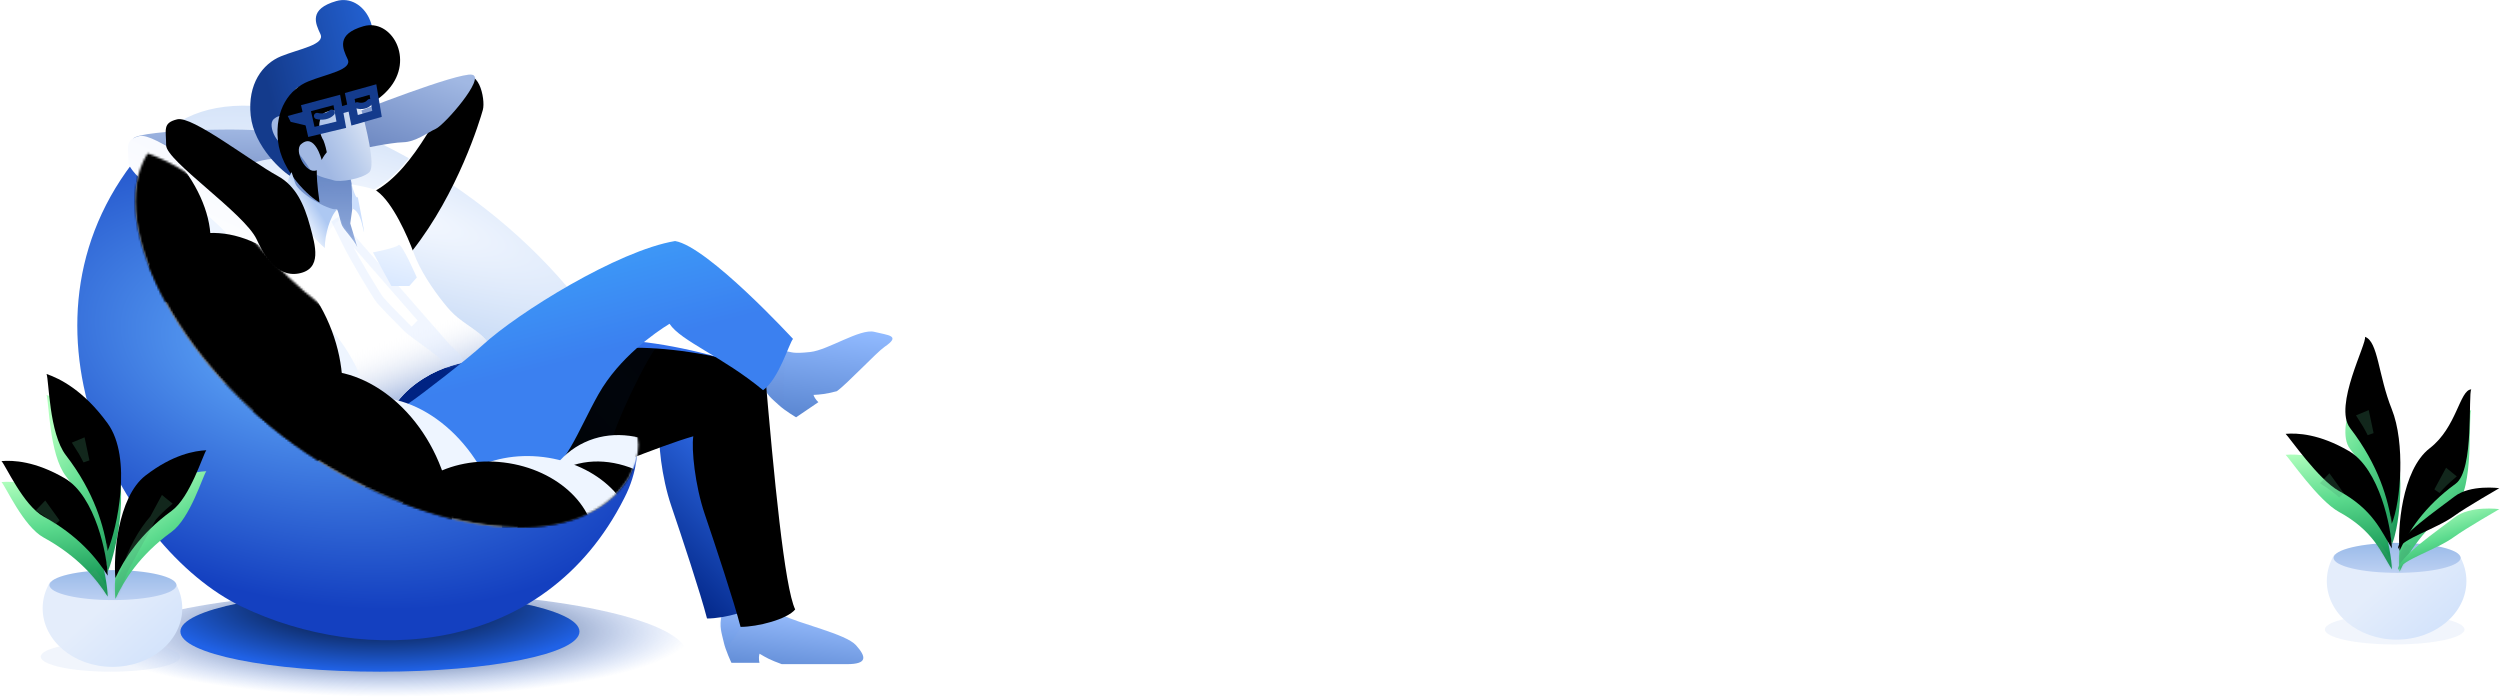 <?xml version="1.0" encoding="UTF-8"?>
<svg width="1193px" height="333px" viewBox="0 0 1193 333" version="1.1" xmlns="http://www.w3.org/2000/svg" xmlns:xlink="http://www.w3.org/1999/xlink">
    <!-- Generator: Sketch 50.2 (55047) - http://www.bohemiancoding.com/sketch -->
    <title>Group 34</title>
    <desc>Created with Sketch.</desc>
    <defs>
        <radialGradient cx="50%" cy="31.44%" fx="50%" fy="31.44%" r="51.045%" gradientTransform="translate(0.5,0.314),scale(0.214,1),rotate(90),scale(1,4.643),translate(-0.5,-0.314)" id="radialGradient-1">
            <stop stop-color="#000000" offset="0%"></stop>
            <stop stop-color="#2062E7" stop-opacity="0" offset="100%"></stop>
        </radialGradient>
        <radialGradient cx="50%" cy="14.73%" fx="50%" fy="14.73%" r="85.27%" gradientTransform="translate(0.5,0.147),scale(0.201,1),rotate(90),scale(1,3.338),translate(-0.5,-0.147)" id="radialGradient-2">
            <stop stop-color="#000000" offset="0%"></stop>
            <stop stop-color="#2062E7" offset="100%"></stop>
        </radialGradient>
        <radialGradient cx="42.055%" cy="45.541%" fx="42.055%" fy="45.541%" r="41.66%" gradientTransform="translate(0.421,0.455),scale(0.94,1),rotate(-69.93),scale(1,1.539),translate(-0.421,-0.455)" id="radialGradient-3">
            <stop stop-color="#62ABFB" offset="0%"></stop>
            <stop stop-color="#1440C0" offset="100%"></stop>
        </radialGradient>
        <radialGradient cx="52.947%" cy="28.624%" fx="52.947%" fy="28.624%" r="54.141%" gradientTransform="translate(0.529,0.286),scale(0.838,1),rotate(108.242),scale(1,3.925),translate(-0.529,-0.286)" id="radialGradient-4">
            <stop stop-color="#F4F8FF" offset="0%"></stop>
            <stop stop-color="#89B1E9" offset="100%"></stop>
        </radialGradient>
        <filter x="-102.5%" y="-122.2%" width="305.0%" height="344.5%" filterUnits="objectBoundingBox" id="filter-5">
            <feGaussianBlur stdDeviation="36.781" in="SourceGraphic"></feGaussianBlur>
        </filter>
        <linearGradient x1="78.226%" y1="24.929%" x2="50%" y2="123.256%" id="linearGradient-6">
            <stop stop-color="#9ABFFF" offset="0%"></stop>
            <stop stop-color="#5B87D2" offset="100%"></stop>
        </linearGradient>
        <path d="M1.876,21.231 C0.964,17.069 -0.408,13.973 0.964,8.354 C2.336,2.735 18.121,-0.45 20.113,1.35 C22.104,3.15 21.78,4.113 29.67,8.308 C37.56,12.503 60.175,17.382 65.015,22.823 C69.855,28.265 70.756,31.863 60.696,31.863 L29.578,31.863 C23.993,29.837 22.115,28.745 18.984,26.869 C18.345,29.22 18.984,31.222 18.984,31.222 L5.582,31.222 C5.582,31.222 2.788,25.394 1.876,21.231 Z" id="path-7"></path>
        <linearGradient x1="50%" y1="0%" x2="33.402%" y2="100%" id="linearGradient-9">
            <stop stop-color="#91BAFF" offset="0%"></stop>
            <stop stop-color="#5B87D2" offset="100%"></stop>
        </linearGradient>
        <path d="M8.204,36.023 C5.235,33.216 2.475,31.503 0.533,26.31 C-1.408,21.116 9.407,10.075 11.959,10.426 C14.512,10.777 14.774,11.716 23.301,10.782 C31.828,9.849 47.081,-0.533 53.86,1.167 C60.639,2.867 66.724,2.902 58.736,8.331 C54.982,10.882 40.446,26.433 35.935,29.499 C30.407,30.907 28.327,31.056 24.829,31.259 C25.59,33.466 27.177,34.708 27.177,34.708 L16.536,41.94 C16.536,41.94 11.174,38.829 8.204,36.023 Z" id="path-10"></path>
        <linearGradient x1="87.568%" y1="16.269%" x2="57.908%" y2="80.014%" id="linearGradient-12">
            <stop stop-color="#F5F8FF" offset="0%"></stop>
            <stop stop-color="#FFFFFF" offset="100%"></stop>
        </linearGradient>
        <path d="M142.398,90.419 C163.122,79.371 174.931,47.121 183.49,38.053 C192.05,28.985 195.829,46.334 194.414,51.442 C193,56.549 182.568,90.88 160.793,118.606 C160.793,136.719 139.72,104.952 142.398,90.419 Z" id="path-13"></path>
        <filter x="-12.4%" y="-7.3%" width="124.7%" height="114.7%" filterUnits="objectBoundingBox" id="filter-14">
            <feGaussianBlur stdDeviation="6" in="SourceAlpha" result="shadowBlurInner1"></feGaussianBlur>
            <feOffset dx="0" dy="1" in="shadowBlurInner1" result="shadowOffsetInner1"></feOffset>
            <feComposite in="shadowOffsetInner1" in2="SourceAlpha" operator="arithmetic" k2="-1" k3="1" result="shadowInnerInner1"></feComposite>
            <feColorMatrix values="0 0 0 0 0.898   0 0 0 0 0.941   0 0 0 0 1  0 0 0 1 0" type="matrix" in="shadowInnerInner1"></feColorMatrix>
        </filter>
        <linearGradient x1="0%" y1="100%" x2="62.389%" y2="0%" id="linearGradient-15">
            <stop stop-color="#6B86C0" offset="0%"></stop>
            <stop stop-color="#A1B8E3" offset="100%"></stop>
        </linearGradient>
        <linearGradient x1="50%" y1="56.967%" x2="86.122%" y2="30.019%" id="linearGradient-16">
            <stop stop-color="#002383" offset="0%"></stop>
            <stop stop-color="#316EEA" offset="100%"></stop>
        </linearGradient>
        <path d="M4.588,37.859 C10.624,29.707 25.401,12.703 57.212,6.508 C89.022,0.314 118.239,-5.471 171.865,10.5 C176.28,62.336 181.312,114.526 186.389,125.095 C182.516,129.813 168.525,133.418 160.317,133.418 C157.34,121.747 148.009,93.631 143.269,79.724 C138.529,65.817 136.848,48.553 137.764,42.466 C121.603,47.063 88.499,61.034 76.893,65.173 C65.287,69.312 25.465,82.433 12.284,71.869 C-0.897,61.306 -1.448,46.012 4.588,37.859 Z" id="path-17"></path>
        <filter x="-11.9%" y="-16.5%" width="123.7%" height="133.0%" filterUnits="objectBoundingBox" id="filter-19">
            <feGaussianBlur stdDeviation="14" in="SourceAlpha" result="shadowBlurInner1"></feGaussianBlur>
            <feOffset dx="16" dy="4" in="shadowBlurInner1" result="shadowOffsetInner1"></feOffset>
            <feComposite in="shadowOffsetInner1" in2="SourceAlpha" operator="arithmetic" k2="-1" k3="1" result="shadowInnerInner1"></feComposite>
            <feColorMatrix values="0 0 0 0 0.104   0 0 0 0 0.317   0 0 0 0 0.81  0 0 0 1 0" type="matrix" in="shadowInnerInner1"></feColorMatrix>
        </filter>
        <linearGradient x1="50%" y1="100%" x2="100%" y2="39.074%" id="linearGradient-20">
            <stop stop-color="#002343" offset="0%"></stop>
            <stop stop-color="#1A72FF" stop-opacity="0.437" offset="100%"></stop>
        </linearGradient>
        <linearGradient x1="50%" y1="16.376%" x2="50%" y2="76.56%" id="linearGradient-21">
            <stop stop-color="#6081C1" offset="0%"></stop>
            <stop stop-color="#90AADB" offset="100%"></stop>
        </linearGradient>
        <path d="M5.429,25.695 C3.829,17.661 0.743,3.58 0.127,0.571 C-0.49,-2.438 29.361,7.955 29.361,7.955 L33.115,27.653 L37.412,60.966 C37.412,60.966 7.029,33.728 5.429,25.695 Z" id="path-22"></path>
        <linearGradient x1="76.236%" y1="86.236%" x2="67.085%" y2="62.801%" id="linearGradient-24">
            <stop stop-color="#B1C2E4" offset="0%"></stop>
            <stop stop-color="#FFFFFF" stop-opacity="0" offset="100%"></stop>
        </linearGradient>
        <path d="M51.899,0.599 C51.899,0.599 63.234,2.445 64.014,3.865 C71.385,9.225 78.477,25.176 81.505,33.439 C84.532,41.703 90.339,50.237 95.573,56.872 C100.807,63.507 103.318,64.876 110.176,69.786 C117.034,74.695 119.553,78.59 115.672,82.25 C111.791,85.91 89.441,84.488 73.531,104.39 C59.632,110.094 59.649,112.18 55.519,99.854 C51.389,87.528 17.433,56.709 11.926,52.365 C6.418,48.021 8.545,43.847 7.157,30.542 C5.769,17.236 -4.245,6.448 4.178,6.448 C10.816,8.922 17.281,3.865 20.2,3.865 C30.833,6.515 33.254,16.992 37.668,14.795 C42.083,12.598 44.909,12.598 44.909,12.598 C45.939,14.69 46.27,18.273 47.3,20.365 C48.33,22.457 52.639,26.652 54.554,30.542 L51.169,19.224 L52.113,12.456 L51.899,0.599 Z" id="path-25"></path>
        <linearGradient x1="43.749%" y1="5.419%" x2="60.822%" y2="43.936%" id="linearGradient-27">
            <stop stop-color="#3D9BF8" offset="0%"></stop>
            <stop stop-color="#3B80F0" offset="100%"></stop>
        </linearGradient>
        <linearGradient x1="121.687%" y1="39.429%" x2="50%" y2="77.132%" id="linearGradient-28">
            <stop stop-color="#FFFFFF" offset="0%"></stop>
            <stop stop-color="#B8CBEB" offset="70.11%"></stop>
            <stop stop-color="#A1B8E3" offset="100%"></stop>
        </linearGradient>
        <linearGradient x1="58.699%" y1="100%" x2="71.455%" y2="2.77555756e-15%" id="linearGradient-29">
            <stop stop-color="#7992C7" offset="0%"></stop>
            <stop stop-color="#A1B8E3" offset="100%"></stop>
        </linearGradient>
        <path d="M26.278,23.315 C34.352,26.587 60.501,13.56 68.799,14.717 C76.426,15.781 66.748,3.839 63.883,1.726 C61.019,-0.387 3.746,0.57 0.739,4.981 C-2.267,9.391 19.582,20.6 26.278,23.315 Z" id="path-30"></path>
        <linearGradient x1="110.009%" y1="19.184%" x2="13.9%" y2="50%" id="linearGradient-32">
            <stop stop-color="#2669E1" offset="0%"></stop>
            <stop stop-color="#143B8C" offset="100%"></stop>
        </linearGradient>
        <path d="M105.384,55.084 C105.384,55.084 101.487,49.156 104.5,43.277 C107.512,37.397 123.416,45.239 136.296,30.744 C149.176,16.248 137.732,-3.314 124.49,0.501 C111.249,4.316 114.496,11.15 116.896,16.248 C119.297,21.346 106.946,23.26 98.114,26.849 C89.282,30.437 82.073,40.093 83.629,55.084 C85.185,70.075 99.077,82.349 103.498,84.608 C102.213,75.749 102.156,71.678 102.156,69.211 C97.084,71.557 91.177,59.923 94.616,56.863 C101.186,51.016 104.5,64.333 104.5,64.333 C104.5,64.333 105.384,62.437 106.946,60.64 C106.351,57.432 105.384,55.084 105.384,55.084 Z" id="path-33"></path>
        <filter x="-26.5%" y="-18.3%" width="153.0%" height="136.6%" filterUnits="objectBoundingBox" id="filter-34">
            <feGaussianBlur stdDeviation="9" in="SourceAlpha" result="shadowBlurInner1"></feGaussianBlur>
            <feOffset dx="13" dy="12" in="shadowBlurInner1" result="shadowOffsetInner1"></feOffset>
            <feComposite in="shadowOffsetInner1" in2="SourceAlpha" operator="arithmetic" k2="-1" k3="1" result="shadowInnerInner1"></feComposite>
            <feColorMatrix values="0 0 0 0 0   0 0 0 0 0   0 0 0 0 0  0 0 0 0.14 0" type="matrix" in="shadowInnerInner1"></feColorMatrix>
        </filter>
        <linearGradient x1="23.861%" y1="57.532%" x2="50%" y2="33.787%" id="linearGradient-35">
            <stop stop-color="#EEF5FF" offset="0%"></stop>
            <stop stop-color="#ADC8F2" offset="100%"></stop>
        </linearGradient>
        <path d="M78.629,92.04 C64.991,84.534 37.747,63.196 30.586,64.938 C23.426,66.679 25.284,69.915 25.284,77.335 C25.284,84.756 62.707,109.817 68.469,122.217 C70.936,127.526 77.255,140.638 88.567,138.501 C99.878,136.365 96.447,125.112 94.009,116.036 C91.143,105.368 87.027,96.662 78.629,92.04 Z" id="path-36"></path>
        <filter x="-21.0%" y="-20.3%" width="142.0%" height="140.6%" filterUnits="objectBoundingBox" id="filter-37">
            <feGaussianBlur stdDeviation="6" in="SourceAlpha" result="shadowBlurInner1"></feGaussianBlur>
            <feOffset dx="18" dy="-8" in="shadowBlurInner1" result="shadowOffsetInner1"></feOffset>
            <feComposite in="shadowOffsetInner1" in2="SourceAlpha" operator="arithmetic" k2="-1" k3="1" result="shadowInnerInner1"></feComposite>
            <feColorMatrix values="0 0 0 0 0.898   0 0 0 0 0.941   0 0 0 0 1  0 0 0 1 0" type="matrix" in="shadowInnerInner1"></feColorMatrix>
        </filter>
        <path d="M87.177,146.852 C149.582,185.891 214.032,190.157 235.702,155.438 C261.728,104.825 172.489,126.725 110.084,87.686 C47.679,48.647 49.221,16.061 6.176,0.542 C-15.494,35.261 24.772,107.813 87.177,146.852 Z" id="path-38"></path>
        <path d="M-24.452,97.57 C8.12,118.746 45.432,119.099 58.886,98.357 C72.341,77.616 56.842,43.635 24.27,22.459 C-8.302,1.282 -45.614,0.929 -59.068,21.671 C-72.523,42.412 -57.025,76.393 -24.452,97.57 Z" id="path-40"></path>
        <filter x="-23.6%" y="-28.1%" width="147.2%" height="156.2%" filterUnits="objectBoundingBox" id="filter-41">
            <feGaussianBlur stdDeviation="10.5" in="SourceAlpha" result="shadowBlurInner1"></feGaussianBlur>
            <feOffset dx="-27.5" dy="-39.3" in="shadowBlurInner1" result="shadowOffsetInner1"></feOffset>
            <feComposite in="shadowOffsetInner1" in2="SourceAlpha" operator="arithmetic" k2="-1" k3="1" result="shadowInnerInner1"></feComposite>
            <feColorMatrix values="0 0 0 0 0.58   0 0 0 0 0.675   0 0 0 0 0.855  0 0 0 0.43 0" type="matrix" in="shadowInnerInner1"></feColorMatrix>
        </filter>
        <path d="M89.818,181.975 C113.823,170.769 121.285,135.928 106.486,104.156 C91.687,72.383 60.23,55.711 36.226,66.917 C12.221,78.123 4.758,112.964 19.558,144.737 C34.357,176.509 65.813,193.182 89.818,181.975 Z" id="path-42"></path>
        <filter x="-22.5%" y="-18.8%" width="144.9%" height="137.6%" filterUnits="objectBoundingBox" id="filter-43">
            <feGaussianBlur stdDeviation="10.5" in="SourceAlpha" result="shadowBlurInner1"></feGaussianBlur>
            <feOffset dx="-14.9" dy="-24.9" in="shadowBlurInner1" result="shadowOffsetInner1"></feOffset>
            <feComposite in="shadowOffsetInner1" in2="SourceAlpha" operator="arithmetic" k2="-1" k3="1" result="shadowInnerInner1"></feComposite>
            <feColorMatrix values="0 0 0 0 0.58   0 0 0 0 0.675   0 0 0 0 0.855  0 0 0 0.43 0" type="matrix" in="shadowInnerInner1"></feColorMatrix>
        </filter>
        <path d="M152.07,235.527 C176.075,224.32 183.538,189.479 168.738,157.707 C153.939,125.934 122.483,109.262 98.478,120.468 C74.473,131.674 67.011,166.515 81.81,198.288 C96.609,230.06 128.066,246.733 152.07,235.527 Z" id="path-44"></path>
        <filter x="-22.5%" y="-18.8%" width="144.9%" height="137.6%" filterUnits="objectBoundingBox" id="filter-45">
            <feGaussianBlur stdDeviation="10.5" in="SourceAlpha" result="shadowBlurInner1"></feGaussianBlur>
            <feOffset dx="-24.9" dy="-12.7" in="shadowBlurInner1" result="shadowOffsetInner1"></feOffset>
            <feComposite in="shadowOffsetInner1" in2="SourceAlpha" operator="arithmetic" k2="-1" k3="1" result="shadowInnerInner1"></feComposite>
            <feColorMatrix values="0 0 0 0 0.58   0 0 0 0 0.675   0 0 0 0 0.855  0 0 0 0.43 0" type="matrix" in="shadowInnerInner1"></feColorMatrix>
        </filter>
        <path d="M268.275,253.531 C292.279,242.325 299.742,207.484 284.943,175.711 C270.144,143.939 238.687,127.266 214.682,138.472 C190.678,149.678 183.215,184.519 198.014,216.292 C212.814,248.065 244.27,264.737 268.275,253.531 Z" id="path-46"></path>
        <filter x="-16.4%" y="-13.8%" width="132.9%" height="127.5%" filterUnits="objectBoundingBox" id="filter-47">
            <feGaussianBlur stdDeviation="10.5" in="SourceAlpha" result="shadowBlurInner1"></feGaussianBlur>
            <feOffset dx="-9.9" dy="12.6" in="shadowBlurInner1" result="shadowOffsetInner1"></feOffset>
            <feComposite in="shadowOffsetInner1" in2="SourceAlpha" operator="arithmetic" k2="-1" k3="1" result="shadowInnerInner1"></feComposite>
            <feColorMatrix values="0 0 0 0 0.58   0 0 0 0 0.675   0 0 0 0 0.855  0 0 0 0.43 0" type="matrix" in="shadowInnerInner1"></feColorMatrix>
        </filter>
        <path d="M186.051,218.32 C212.34,221.552 235.651,207.862 238.119,187.743 C240.586,167.624 221.275,148.695 194.987,145.463 C168.698,142.232 145.386,155.922 142.919,176.041 C140.451,196.16 159.762,215.089 186.051,218.32 Z" id="path-48"></path>
        <filter x="-20.8%" y="-27.0%" width="141.6%" height="153.9%" filterUnits="objectBoundingBox" id="filter-49">
            <feGaussianBlur stdDeviation="10.5" in="SourceAlpha" result="shadowBlurInner1"></feGaussianBlur>
            <feOffset dx="-18.8" dy="2.6" in="shadowBlurInner1" result="shadowOffsetInner1"></feOffset>
            <feComposite in="shadowOffsetInner1" in2="SourceAlpha" operator="arithmetic" k2="-1" k3="1" result="shadowInnerInner1"></feComposite>
            <feColorMatrix values="0 0 0 0 0.58   0 0 0 0 0.675   0 0 0 0 0.855  0 0 0 0.43 0" type="matrix" in="shadowInnerInner1"></feColorMatrix>
        </filter>
        <linearGradient x1="75.539%" y1="0%" x2="50%" y2="100%" id="linearGradient-50">
            <stop stop-color="#EEF5FF" offset="0%"></stop>
            <stop stop-color="#D9E8FF" offset="100%"></stop>
        </linearGradient>
        <linearGradient x1="100%" y1="100%" x2="27.934%" y2="50%" id="linearGradient-51">
            <stop stop-color="#CEE0FB" offset="0%"></stop>
            <stop stop-color="#E4EDFB" offset="100%"></stop>
        </linearGradient>
        <path d="M63.821,1.556 C65.91,5.209 67.079,9.302 67.079,13.623 C67.079,29.054 52.167,41.563 33.771,41.563 C15.375,41.563 0.463,29.054 0.463,13.623 C0.463,9.05 1.773,4.733 4.095,0.923 C18.85,3.255 48.22,3.105 63.821,1.556 Z" id="path-52"></path>
        <linearGradient x1="50%" y1="0%" x2="50%" y2="100%" id="linearGradient-54">
            <stop stop-color="#99BAE9" offset="0%"></stop>
            <stop stop-color="#BCD0F2" offset="100%"></stop>
        </linearGradient>
        <path d="M31.227,0.462 C47.962,0.462 61.528,3.667 61.528,7.62 C61.528,11.573 47.962,14.778 31.227,14.778 C14.492,14.778 0.925,11.573 0.925,7.62 C0.925,3.667 14.492,0.462 31.227,0.462 Z" id="path-55"></path>
        <linearGradient x1="34.233%" y1="5.042%" x2="78.602%" y2="100%" id="linearGradient-57">
            <stop stop-color="#B1FFBE" offset="0%"></stop>
            <stop stop-color="#5CDB8E" offset="44.421%"></stop>
            <stop stop-color="#149654" offset="100%"></stop>
        </linearGradient>
        <path d="M29.607,84.972 C27.953,73.541 23.4,57.033 9.715,39.253 C1.653,28.78 1.627,3.275 0.463,0.462 C6.789,2.633 18.152,8.231 29.607,24.014 C41.616,40.559 33.998,74.3 29.607,84.972 Z" id="path-58"></path>
        <filter x="-32.3%" y="-13.6%" width="164.6%" height="127.2%" filterUnits="objectBoundingBox" id="filter-60">
            <feGaussianBlur stdDeviation="6.5" in="SourceAlpha" result="shadowBlurInner1"></feGaussianBlur>
            <feOffset dx="0" dy="-10" in="shadowBlurInner1" result="shadowOffsetInner1"></feOffset>
            <feComposite in="shadowOffsetInner1" in2="SourceAlpha" operator="arithmetic" k2="-1" k3="1" result="shadowInnerInner1"></feComposite>
            <feColorMatrix values="0 0 0 0 0.221   0 0 0 0 0.779   0 0 0 0 0.473  0 0 0 1 0" type="matrix" in="shadowInnerInner1"></feColorMatrix>
        </filter>
        <linearGradient x1="78.601%" y1="-9.302%" x2="90.361%" y2="88.816%" id="linearGradient-61">
            <stop stop-color="#B1FFBE" offset="0%"></stop>
            <stop stop-color="#5CDB8E" offset="44.421%"></stop>
            <stop stop-color="#149654" offset="100%"></stop>
        </linearGradient>
        <path d="M51.402,55.605 C46.289,47.442 37.257,36.38 20.826,27.411 C11.147,22.127 2.538,2.686 0.703,0.931 C6.261,0.466 16.817,0.923 30.874,9.118 C45.608,17.708 51.158,45.994 51.402,55.605 Z" id="path-62"></path>
        <filter x="-22.7%" y="-21.0%" width="145.4%" height="142.0%" filterUnits="objectBoundingBox" id="filter-64">
            <feGaussianBlur stdDeviation="6.5" in="SourceAlpha" result="shadowBlurInner1"></feGaussianBlur>
            <feOffset dx="0" dy="-10" in="shadowBlurInner1" result="shadowOffsetInner1"></feOffset>
            <feComposite in="shadowOffsetInner1" in2="SourceAlpha" operator="arithmetic" k2="-1" k3="1" result="shadowInnerInner1"></feComposite>
            <feColorMatrix values="0 0 0 0 0.221   0 0 0 0 0.779   0 0 0 0 0.473  0 0 0 1 0" type="matrix" in="shadowInnerInner1"></feColorMatrix>
        </filter>
        <path d="M0.872,61.804 C4.903,53.018 12.462,40.84 27.662,29.794 C36.616,23.287 42.663,2.82 44.264,0.836 C38.667,1.088 28.211,2.903 15.276,12.872 C1.716,23.323 -0.135,52.203 0.872,61.804 Z" id="path-65"></path>
        <filter x="-26.4%" y="-18.9%" width="152.7%" height="137.7%" filterUnits="objectBoundingBox" id="filter-67">
            <feGaussianBlur stdDeviation="6.5" in="SourceAlpha" result="shadowBlurInner1"></feGaussianBlur>
            <feOffset dx="0" dy="-10" in="shadowBlurInner1" result="shadowOffsetInner1"></feOffset>
            <feComposite in="shadowOffsetInner1" in2="SourceAlpha" operator="arithmetic" k2="-1" k3="1" result="shadowInnerInner1"></feComposite>
            <feColorMatrix values="0 0 0 0 0.221   0 0 0 0 0.779   0 0 0 0 0.473  0 0 0 1 0" type="matrix" in="shadowInnerInner1"></feColorMatrix>
        </filter>
        <path d="M63.821,1.556 C65.91,5.209 67.079,9.302 67.079,13.623 C67.079,29.054 52.167,41.563 33.771,41.563 C15.375,41.563 0.463,29.054 0.463,13.623 C0.463,9.05 1.773,4.733 4.095,0.923 C18.85,3.255 48.22,3.105 63.821,1.556 Z" id="path-68"></path>
        <path d="M31.227,0.462 C47.962,0.462 61.528,3.667 61.528,7.62 C61.528,11.573 47.962,14.778 31.227,14.778 C14.492,14.778 0.925,11.573 0.925,7.62 C0.925,3.667 14.492,0.462 31.227,0.462 Z" id="path-70"></path>
        <path d="M22.607,89.972 C20.953,78.541 16.4,62.033 2.715,44.253 C-5.347,33.78 10.978,3.54 9.814,0.727 C16.14,2.899 16.14,19.179 22.607,35.24 C29.075,51.301 26.998,79.3 22.607,89.972 Z" id="path-72"></path>
        <filter x="-43.8%" y="-12.9%" width="187.6%" height="125.8%" filterUnits="objectBoundingBox" id="filter-74">
            <feGaussianBlur stdDeviation="6.5" in="SourceAlpha" result="shadowBlurInner1"></feGaussianBlur>
            <feOffset dx="0" dy="-10" in="shadowBlurInner1" result="shadowOffsetInner1"></feOffset>
            <feComposite in="shadowOffsetInner1" in2="SourceAlpha" operator="arithmetic" k2="-1" k3="1" result="shadowInnerInner1"></feComposite>
            <feColorMatrix values="0 0 0 0 0.221   0 0 0 0 0.779   0 0 0 0 0.473  0 0 0 1 0" type="matrix" in="shadowInnerInner1"></feColorMatrix>
        </filter>
        <path d="M51.402,55.605 C46.289,47.442 42.568,37.14 26.138,28.17 C16.459,22.887 2.538,2.686 0.703,0.931 C6.261,0.466 16.817,0.923 30.874,9.118 C45.608,17.708 51.158,45.994 51.402,55.605 Z" id="path-75"></path>
        <filter x="-22.7%" y="-21.0%" width="145.4%" height="142.0%" filterUnits="objectBoundingBox" id="filter-77">
            <feGaussianBlur stdDeviation="6.5" in="SourceAlpha" result="shadowBlurInner1"></feGaussianBlur>
            <feOffset dx="0" dy="-10" in="shadowBlurInner1" result="shadowOffsetInner1"></feOffset>
            <feComposite in="shadowOffsetInner1" in2="SourceAlpha" operator="arithmetic" k2="-1" k3="1" result="shadowInnerInner1"></feComposite>
            <feColorMatrix values="0 0 0 0 0.221   0 0 0 0 0.779   0 0 0 0 0.473  0 0 0 1 0" type="matrix" in="shadowInnerInner1"></feColorMatrix>
        </filter>
        <path d="M0.872,77.804 C4.903,69.018 12.462,56.84 27.662,45.794 C36.616,39.287 33.503,2.769 35.104,0.785 C29.506,1.037 28.211,18.903 15.276,28.872 C1.716,39.323 -0.135,68.203 0.872,77.804 Z" id="path-78"></path>
        <filter x="-33.4%" y="-14.9%" width="166.7%" height="129.9%" filterUnits="objectBoundingBox" id="filter-80">
            <feGaussianBlur stdDeviation="6.5" in="SourceAlpha" result="shadowBlurInner1"></feGaussianBlur>
            <feOffset dx="0" dy="-10" in="shadowBlurInner1" result="shadowOffsetInner1"></feOffset>
            <feComposite in="shadowOffsetInner1" in2="SourceAlpha" operator="arithmetic" k2="-1" k3="1" result="shadowInnerInner1"></feComposite>
            <feColorMatrix values="0 0 0 0 0.221   0 0 0 0 0.779   0 0 0 0 0.473  0 0 0 1 0" type="matrix" in="shadowInnerInner1"></feColorMatrix>
        </filter>
        <path d="M0.134,30 C2.473,24.867 18.293,20.5 27.114,14.046 C32.311,10.244 48.467,0.932 48.467,0.932 C48.467,0.932 34.621,-0.92 27.114,4.905 C19.245,11.011 -0.45,24.39 0.134,30 Z" id="path-81"></path>
        <filter x="-23.8%" y="-39.2%" width="147.6%" height="178.4%" filterUnits="objectBoundingBox" id="filter-83">
            <feGaussianBlur stdDeviation="6.5" in="SourceAlpha" result="shadowBlurInner1"></feGaussianBlur>
            <feOffset dx="0" dy="-10" in="shadowBlurInner1" result="shadowOffsetInner1"></feOffset>
            <feComposite in="shadowOffsetInner1" in2="SourceAlpha" operator="arithmetic" k2="-1" k3="1" result="shadowInnerInner1"></feComposite>
            <feColorMatrix values="0 0 0 0 0.221   0 0 0 0 0.779   0 0 0 0 0.473  0 0 0 1 0" type="matrix" in="shadowInnerInner1"></feColorMatrix>
        </filter>
    </defs>
    <g id="Page-1" stroke="none" stroke-width="1" fill="none" fill-rule="evenodd">
        <g id="Home" transform="translate(-104, -5515)">
            <g id="customers" transform="translate(0, 4851)">
                <g id="Group-19" transform="translate(104, 664)">
                    <g id="Group-34">
                        <g id="Person" transform="translate(36, 0)">
                            <path d="M149.5,343.222 C228.201,343.222 292,329.566 292,312.722 C292,295.877 228.201,282.222 149.5,282.222 C70.799,282.222 7,295.877 7,312.722 C7,329.566 70.799,343.222 149.5,343.222 Z" id="chair-shadow" fill="url(#radialGradient-1)"></path>
                            <path d="M145.299,320.538 C197.889,320.538 240.522,311.961 240.522,301.38 C240.522,290.799 197.889,282.222 145.299,282.222 C92.708,282.222 50.076,290.799 50.076,301.38 C50.076,311.961 92.708,320.538 145.299,320.538 Z" id="chair-shadow-copy" fill="url(#radialGradient-2)"></path>
                            <path d="M79.394,289.507 C137.749,317.531 223.428,313.83 261.861,237.777 C287.252,188.842 233.078,130.245 173.571,89.5 C120.163,52.932 72.66,44.639 44.787,65.226 C41.604,67.577 35.947,67.115 33.377,70.314 C-37.369,151.157 21.039,261.481 79.394,289.507 Z" id="chair" fill="url(#radialGradient-3)"></path>
                            <path d="M115.44,219.486 C177.845,258.524 242.295,262.791 263.965,228.072 C284.072,190.561 235.292,122.722 172.888,83.683 C110.483,44.644 56.11,38.456 34.439,73.176 C12.769,107.895 53.035,180.447 115.44,219.486 Z" id="cushion" fill="url(#radialGradient-4)"></path>
                            <path d="M129.542,192.098 C157.523,209.613 186.421,211.527 196.138,195.95 C205.153,179.122 183.281,148.687 155.301,131.172 C127.32,113.658 102.94,110.882 93.224,126.458 C83.507,142.035 101.562,174.584 129.542,192.098 Z" id="shadow" fill="#94B0D7" filter="url(#filter-5)"></path>
                            <g id="shoe" transform="translate(307.463, 285.068)">
                                <mask id="mask-8" fill="white">
                                    <use xlink:href="#path-7"></use>
                                </mask>
                                <use id="Path-17" fill="url(#linearGradient-6)" xlink:href="#path-7"></use>
                                <path d="M1.91,28.067 C4.797,20.62 16.049,6.726 19.309,2.204 C21.483,-0.81 14.282,0.966 -2.294,7.533 C-1.417,26.187 -0.015,33.032 1.91,28.067 Z" id="Path-21" fill="#3D82F0" style="mix-blend-mode: multiply;" opacity="0.2" mask="url(#mask-8)"></path>
                            </g>
                            <g id="shoe" transform="translate(327.37, 157.192)">
                                <mask id="mask-11" fill="white">
                                    <use xlink:href="#path-10"></use>
                                </mask>
                                <use id="Path-17-Copy" fill="url(#linearGradient-9)" xlink:href="#path-10"></use>
                                <path d="M12.598,40.843 C8.131,31.578 12.732,10.672 10.694,8.821 C9.336,7.587 5.335,12.574 -1.308,23.782 C-4.468,26.919 -3.509,30.834 1.568,35.525 C9.184,42.562 17.065,50.109 12.598,40.843 Z" id="Path-19" fill="#617FC8" style="mix-blend-mode: multiply;" opacity="0.2" mask="url(#mask-11)"></path>
                            </g>
                            <g id="sleeve">
                                <use fill="url(#linearGradient-12)" fill-rule="evenodd" xlink:href="#path-13"></use>
                                <use fill="black" fill-opacity="1" filter="url(#filter-14)" xlink:href="#path-13"></use>
                            </g>
                            <path d="M133.533,53.825 C133.533,53.825 182.654,34.376 189.295,35.662 C195.935,36.948 176.088,59.61 172.027,61.439 C167.967,63.268 162.447,67.729 156.34,67.888 C150.232,68.047 136.194,71.074 136.194,71.074 L133.533,53.825 Z" id="arm" fill="url(#linearGradient-15)"></path>
                            <g id="leg" transform="translate(141.073, 161.73)">
                                <mask id="mask-18" fill="white">
                                    <use xlink:href="#path-17"></use>
                                </mask>
                                <g id="Path-7">
                                    <use fill="url(#linearGradient-16)" fill-rule="evenodd" xlink:href="#path-17"></use>
                                    <use fill="black" fill-opacity="1" filter="url(#filter-19)" xlink:href="#path-17"></use>
                                </g>
                                <path d="M114.235,51.925 C114.235,44.701 132.506,6.576 137.399,2.5 C140.66,-0.217 137.448,-1.374 127.762,-0.97 C105.695,21.96 93.213,39.591 90.315,51.925 C85.969,70.425 114.235,59.148 114.235,51.925 Z" id="Path" fill="url(#linearGradient-20)" style="mix-blend-mode: multiply;" opacity="0.3" mask="url(#mask-18)"></path>
                            </g>
                            <g id="neck" transform="translate(100.416, 69.17)">
                                <mask id="mask-23" fill="white">
                                    <use xlink:href="#path-22"></use>
                                </mask>
                                <use id="Path-4" fill="url(#linearGradient-21)" xlink:href="#path-22"></use>
                                <path d="M1.755,1.408 C1.755,4.432 13.083,17.365 19.203,20.911 C23.282,23.274 28.997,24.347 36.347,24.128 L34.668,6.712 L1.755,-1.608 C1.755,-1.614 1.755,-0.608 1.755,1.408 Z" id="Path-22" fill="#7890CB" style="mix-blend-mode: multiply;" opacity="0.2" mask="url(#mask-23)"></path>
                            </g>
                            <g id="shirt" transform="translate(79.977, 87.406)">
                                <mask id="mask-26" fill="white">
                                    <use xlink:href="#path-25"></use>
                                </mask>
                                <g id="Path-9">
                                    <use fill="#FFFFFF" xlink:href="#path-25"></use>
                                    <use fill="url(#linearGradient-24)" xlink:href="#path-25"></use>
                                </g>
                                <path d="M81.987,67.084 C82.647,67.625 83.647,68.384 85.043,69.41 C85.396,69.669 89.991,73.011 91.443,74.087 C92.097,74.572 92.711,75.031 93.295,75.473 C99.866,80.449 102.91,83.3 103.056,85.748 L103.404,91.587 L81.987,67.084 Z M43.924,17.456 L102.565,84.55 L99.063,85.985 C99.028,85.401 95.859,82.433 90.881,78.662 C90.307,78.228 89.705,77.777 89.062,77.301 C87.627,76.237 83.041,72.903 82.675,72.633 C80.413,70.972 79.148,69.984 78.44,69.283 C73.598,64.488 67.375,58.099 65.407,55.763 C63.386,53.365 52.703,35.078 50.851,31.361 L43.924,17.456 Z" id="Shape-1" stroke="#D9E8FF" stroke-width="4" fill-opacity="0" fill="#000000" opacity="0.6" mask="url(#mask-26)"></path>
                                <path d="M38.763,26.86 C42.118,20.751 44.773,17.697 46.726,17.697 C48.68,17.697 48.338,14.727 45.7,8.787 L36.562,15.705 L38.763,26.86 Z" id="Path-23" fill="#CCDFFD" opacity="0.3" mask="url(#mask-26)"></path>
                            </g>
                            <path d="M194.376,164.619 C211.08,149.269 258.894,119.559 286.161,115.022 C301.781,117.623 342.431,161.732 342.431,161.732 C340.598,163.665 335.767,180.81 328.136,186.199 C308.918,170.227 288.881,162.77 283.501,154.512 C276.79,158.602 259.539,170.546 249.616,188.093 C239.694,205.641 233.111,225.632 221.803,226.133 C210.495,226.633 194.548,227.926 179.859,218.464 C171.327,212.969 146.765,200.719 158.698,192.693 C165.536,188.093 187.373,171.055 194.376,164.619 Z" id="leg" fill="url(#linearGradient-27)"></path>
                            <path d="M129.262,36.505 C130.393,39.364 136.601,51.909 137.199,55.037 C137.797,58.164 143.705,79.024 140.185,82.236 C136.666,85.448 126.113,87.075 123.164,86.046 C120.215,85.018 113.875,84.359 111.406,80.02 C109.508,76.685 103.478,68.945 101.896,69.388 C101.319,70.577 99.305,71.847 98.296,71.031 C93.938,67.505 90.203,63.686 91.976,55.037 C93.749,46.388 99.966,42.121 106.631,39.313 C113.296,36.505 128.13,33.647 129.262,36.505 Z" id="face" fill="url(#linearGradient-28)"></path>
                            <g id="arm" transform="translate(26.791, 61.169)">
                                <mask id="mask-31" fill="white">
                                    <use xlink:href="#path-30"></use>
                                </mask>
                                <use id="Path-13" fill="url(#linearGradient-29)" xlink:href="#path-30"></use>
                                <path d="M10.381,5.392 C12.078,6.01 46.515,21.034 55.035,18.953 C60.715,17.565 53.638,20.188 33.803,26.82 C17.056,12.122 9.249,4.98 10.381,5.392 Z" id="Path-24" fill="#6B84C2" opacity="0.5" mask="url(#mask-31)"></path>
                            </g>
                            <g id="hair">
                                <use fill="url(#linearGradient-32)" fill-rule="evenodd" xlink:href="#path-33"></use>
                                <use fill="black" fill-opacity="1" filter="url(#filter-34)" xlink:href="#path-33"></use>
                            </g>
                            <path d="M132.151,99.546 C136.183,100.98 136.956,108.436 137.648,110.539 C138.34,112.642 134.742,94.057 134.742,94.057 C133.476,95.806 130.767,83.937 131.276,85.678 C132.646,90.358 131.499,95.66 132.151,99.546 Z" id="colar" fill="#CCDFFD"></path>
                            <path d="M118.994,118.333 C118.994,111.728 121.617,103.068 124.855,99.978 C120.159,100.268 106.345,92.005 104.871,87.399 C103.396,82.793 103.122,82.135 103.122,82.135 C103.122,82.135 100.278,87.644 100.278,91.137 C102.291,98.717 111.267,111.875 118.994,118.333 Z" id="colar" fill="url(#linearGradient-35)"></path>
                            <g id="sleeve">
                                <use fill="url(#linearGradient-12)" fill-rule="evenodd" xlink:href="#path-36"></use>
                                <use fill="black" fill-opacity="1" filter="url(#filter-37)" xlink:href="#path-36"></use>
                            </g>
                            <g id="glasses" transform="translate(100.8, 41.78)">
                                <path d="M14.499,13.573 C16.886,14.208 19.869,13.743 21.464,12" id="Path-18" stroke="#143B8C" stroke-width="3" fill-opacity="0" fill="#000000" stroke-linecap="round"></path>
                                <path d="M33.65,8.494 C35.711,9.13 38.288,8.665 39.665,6.922" id="Path-18-Copy" stroke="#143B8C" stroke-width="3" fill-opacity="0" fill="#000000" stroke-linecap="round"></path>
                                <polygon id="Path-14" stroke="#143B8C" stroke-width="4" fill-opacity="0" fill="#000000" points="9.223 9.828 11.787 21.166 26.071 17.733 23.919 5.925"></polygon>
                                <polygon id="Path-14-Copy" stroke="#143B8C" stroke-width="4" fill-opacity="0" fill="#000000" points="30.097 4.035 32.424 15.619 43.12 12.548 41.167 0.955"></polygon>
                                <polygon id="Path-15" fill="#143B8C" points="8.935 11.254 0.512 13.563 1.92 16.377 11.023 18.528"></polygon>
                                <polygon id="Path-16" fill="#143B8C" points="24.393 9.5 30.819 7.518 31.526 10.915 24.854 12.777"></polygon>
                            </g>
                            <g id="cushion" transform="translate(28.263, 72.634)">
                                <g id="Mask-by-Oval">
                                    <g id="Oval-3-+-Oval-3-Copy-+-Oval-3-Copy-2-+-Oval-3-Copy-4-+-Oval-3-Copy-3-Mask">
                                        <mask id="mask-39" fill="white">
                                            <use xlink:href="#path-38"></use>
                                        </mask>
                                        <use id="Mask" fill-opacity="0" fill="#000000" xlink:href="#path-38"></use>
                                        <g id="Oval-3" mask="url(#mask-39)">
                                            <use fill="#EEF5FF" fill-rule="evenodd" xlink:href="#path-40"></use>
                                            <use fill="black" fill-opacity="1" filter="url(#filter-41)" xlink:href="#path-40"></use>
                                        </g>
                                        <g id="Oval-3-Copy" mask="url(#mask-39)">
                                            <use fill="#EEF5FF" fill-rule="evenodd" xlink:href="#path-42"></use>
                                            <use fill="black" fill-opacity="1" filter="url(#filter-43)" xlink:href="#path-42"></use>
                                        </g>
                                        <g id="Oval-3-Copy-2" mask="url(#mask-39)">
                                            <use fill="#EEF5FF" fill-rule="evenodd" xlink:href="#path-44"></use>
                                            <use fill="black" fill-opacity="1" filter="url(#filter-45)" xlink:href="#path-44"></use>
                                        </g>
                                        <g id="Oval-3-Copy-4" mask="url(#mask-39)">
                                            <use fill="#EEF5FF" fill-rule="evenodd" xlink:href="#path-46"></use>
                                            <use fill="black" fill-opacity="1" filter="url(#filter-47)" xlink:href="#path-46"></use>
                                        </g>
                                        <g id="Oval-3-Copy-3" mask="url(#mask-39)">
                                            <use fill="#EEF5FF" fill-rule="evenodd" xlink:href="#path-48"></use>
                                            <use fill="black" fill-opacity="1" filter="url(#filter-49)" xlink:href="#path-48"></use>
                                        </g>
                                    </g>
                                </g>
                            </g>
                            <path d="M141.982,120.437 C141.982,120.437 152.897,118.371 154.205,116.901 C155.514,115.432 162.906,132.41 162.906,132.41 L159.317,136.489 L150.762,136.489 L141.982,120.437 Z" id="pocket" fill="url(#linearGradient-50)"></path>
                        </g>
                        <g id="Plant" transform="translate(0, 188)">
                            <g id="Pot" transform="translate(18.967, 83.587)">
                                <path d="M33.771,34.635 C52.167,34.635 67.079,37.84 67.079,41.793 C67.079,45.747 52.167,48.951 33.771,48.951 C15.375,48.951 0.463,45.747 0.463,41.793 C0.463,37.84 15.375,34.635 33.771,34.635 Z" id="shadow" fill="#BBCFF2" opacity="0.2"></path>
                                <g id="Ellipse-2" transform="translate(0.925, 5.08)">
                                    <mask id="mask-53" fill="white">
                                        <use xlink:href="#path-52"></use>
                                    </mask>
                                    <use fill="url(#linearGradient-51)" xlink:href="#path-52"></use>
                                </g>
                                <g id="Ellipse-1" transform="translate(3.701, 0)">
                                    <mask id="mask-56" fill="white">
                                        <use xlink:href="#path-55"></use>
                                    </mask>
                                    <use fill="url(#linearGradient-54)" xlink:href="#path-55"></use>
                                </g>
                            </g>
                            <g id="leaves">
                                <g id="leaf">
                                    <g transform="translate(21.743, 0)">
                                        <g id="Shape-2">
                                            <mask id="mask-59" fill="white">
                                                <use xlink:href="#path-58"></use>
                                            </mask>
                                            <g>
                                                <use fill="url(#linearGradient-57)" fill-rule="evenodd" xlink:href="#path-58"></use>
                                                <use fill="black" fill-opacity="1" filter="url(#filter-60)" xlink:href="#path-58"></use>
                                            </g>
                                            <path d="M19.464,31.997 L17.513,22.78 L14.792,23.915 C16.537,26.566 18.091,29.246 19.464,31.997 Z M27.865,71.684 C27.936,75.815 27.86,80.206 27.646,84.904 L30.612,84.662 L27.865,71.684 Z" id="Shape-3" stroke="#489C71" stroke-width="3" fill-opacity="0" fill="#000000" opacity="0.5" style="mix-blend-mode: multiply;" mask="url(#mask-59)"></path>
                                        </g>
                                    </g>
                                    <g transform="translate(0, 41.101)">
                                        <g id="Shape-2">
                                            <mask id="mask-63" fill="white">
                                                <use xlink:href="#path-62"></use>
                                            </mask>
                                            <g>
                                                <use fill="url(#linearGradient-61)" fill-rule="evenodd" xlink:href="#path-62"></use>
                                                <use fill="black" fill-opacity="1" filter="url(#filter-64)" xlink:href="#path-62"></use>
                                            </g>
                                            <path d="M27.257,20.173 L21.43,12.085 L19.4,14.222 C22.224,16.046 24.828,18.009 27.257,20.173 Z M44.191,43.677 C46.045,47.477 47.848,51.663 49.65,56.303 L52.266,54.884 L44.191,43.677 Z" id="Shape-3" stroke="#489C71" stroke-width="3" fill-opacity="0" fill="#000000" opacity="0.5" style="mix-blend-mode: multiply;" mask="url(#mask-63)"></path>
                                        </g>
                                    </g>
                                    <g transform="translate(54.201, 36.021)">
                                        <g id="Shape-2">
                                            <mask id="mask-66" fill="white">
                                                <use xlink:href="#path-65"></use>
                                            </mask>
                                            <g>
                                                <use fill="url(#linearGradient-57)" fill-rule="evenodd" xlink:href="#path-65"></use>
                                                <use fill="black" fill-opacity="1" filter="url(#filter-67)" xlink:href="#path-65"></use>
                                            </g>
                                            <path d="M4.925,48.948 C8.566,38.095 12.933,29.995 18.809,23.231 L4.925,48.948 Z M18.809,23.231 C20.936,20.783 23.26,18.51 25.819,16.344 L23.53,14.487 L18.809,23.231 Z M4.925,48.948 L-1.62,61.072 L1.157,62.142 C2.34,57.323 3.583,52.949 4.925,48.948 Z" id="Shape-3" stroke="#489C71" stroke-width="3" fill-opacity="0" fill="#000000" opacity="0.5" style="mix-blend-mode: multiply;" mask="url(#mask-66)"></path>
                                        </g>
                                    </g>
                                </g>
                            </g>
                        </g>
                        <g id="Plant" transform="translate(1090, 170)">
                            <g id="Pot" transform="translate(18.967, 88.587)">
                                <path d="M33.771,34.635 C52.167,34.635 67.079,37.84 67.079,41.793 C67.079,45.747 52.167,48.951 33.771,48.951 C15.375,48.951 0.463,45.747 0.463,41.793 C0.463,37.84 15.375,34.635 33.771,34.635 Z" id="shadow" fill="#BBCFF2" opacity="0.2"></path>
                                <g id="Ellipse-2" transform="translate(0.925, 5.08)">
                                    <mask id="mask-69" fill="white">
                                        <use xlink:href="#path-68"></use>
                                    </mask>
                                    <use fill="url(#linearGradient-51)" xlink:href="#path-68"></use>
                                </g>
                                <g id="Ellipse-1" transform="translate(3.701, 0)">
                                    <mask id="mask-71" fill="white">
                                        <use xlink:href="#path-70"></use>
                                    </mask>
                                    <use fill="url(#linearGradient-54)" xlink:href="#path-70"></use>
                                </g>
                            </g>
                            <g id="leaves">
                                <g id="leaf">
                                    <g transform="translate(28.743, 0)">
                                        <g id="Shape-2">
                                            <mask id="mask-73" fill="white">
                                                <use xlink:href="#path-72"></use>
                                            </mask>
                                            <g>
                                                <use fill="url(#linearGradient-57)" fill-rule="evenodd" xlink:href="#path-72"></use>
                                                <use fill="black" fill-opacity="1" filter="url(#filter-74)" xlink:href="#path-72"></use>
                                            </g>
                                            <path d="M12.464,36.997 L10.513,27.78 L7.792,28.915 C9.537,31.566 11.091,34.246 12.464,36.997 Z M20.865,76.684 C20.936,80.815 20.86,85.206 20.646,89.904 L23.612,89.662 L20.865,76.684 Z" id="Shape-3" stroke="#489C71" stroke-width="3" fill-opacity="0" fill="#000000" opacity="0.5" style="mix-blend-mode: multiply;" mask="url(#mask-73)"></path>
                                        </g>
                                    </g>
                                    <g transform="translate(0, 46.101)">
                                        <g id="Shape-2">
                                            <mask id="mask-76" fill="white">
                                                <use xlink:href="#path-75"></use>
                                            </mask>
                                            <g>
                                                <use fill="url(#linearGradient-61)" fill-rule="evenodd" xlink:href="#path-75"></use>
                                                <use fill="black" fill-opacity="1" filter="url(#filter-77)" xlink:href="#path-75"></use>
                                            </g>
                                            <path d="M27.257,20.173 L21.43,12.085 L19.4,14.222 C22.224,16.046 24.828,18.009 27.257,20.173 Z M44.191,43.677 C46.045,47.477 47.848,51.663 49.65,56.303 L52.266,54.884 L44.191,43.677 Z" id="Shape-3" stroke="#489C71" stroke-width="3" fill-opacity="0" fill="#000000" opacity="0.5" style="mix-blend-mode: multiply;" mask="url(#mask-76)"></path>
                                        </g>
                                    </g>
                                    <g transform="translate(54.201, 25.021)">
                                        <g id="Shape-2">
                                            <mask id="mask-79" fill="white">
                                                <use xlink:href="#path-78"></use>
                                            </mask>
                                            <g>
                                                <use fill="url(#linearGradient-57)" fill-rule="evenodd" xlink:href="#path-78"></use>
                                                <use fill="black" fill-opacity="1" filter="url(#filter-80)" xlink:href="#path-78"></use>
                                            </g>
                                            <path d="M18.809,39.231 C20.936,36.783 23.26,34.51 25.819,32.344 L23.53,30.487 L18.809,39.231 Z M4.925,64.948 L-1.62,77.072 L1.157,78.142 C2.34,73.323 3.583,68.949 4.925,64.948 Z" id="Shape-3" stroke="#489C71" stroke-width="3" fill-opacity="0" fill="#000000" opacity="0.5" style="mix-blend-mode: multiply;" mask="url(#mask-79)"></path>
                                        </g>
                                        <g id="Shape-2" transform="translate(0, 47)">
                                            <mask id="mask-82" fill="white">
                                                <use xlink:href="#path-81"></use>
                                            </mask>
                                            <g>
                                                <use fill="url(#linearGradient-57)" fill-rule="evenodd" xlink:href="#path-81"></use>
                                                <use fill="black" fill-opacity="1" filter="url(#filter-83)" xlink:href="#path-81"></use>
                                            </g>
                                            <path d="" id="Shape-3" stroke="#489C71" stroke-width="3" fill-opacity="0" fill="#000000" opacity="0.5" style="mix-blend-mode: multiply;" mask="url(#mask-82)"></path>
                                        </g>
                                    </g>
                                </g>
                            </g>
                        </g>
                    </g>
                </g>
            </g>
        </g>
    </g>
</svg>
